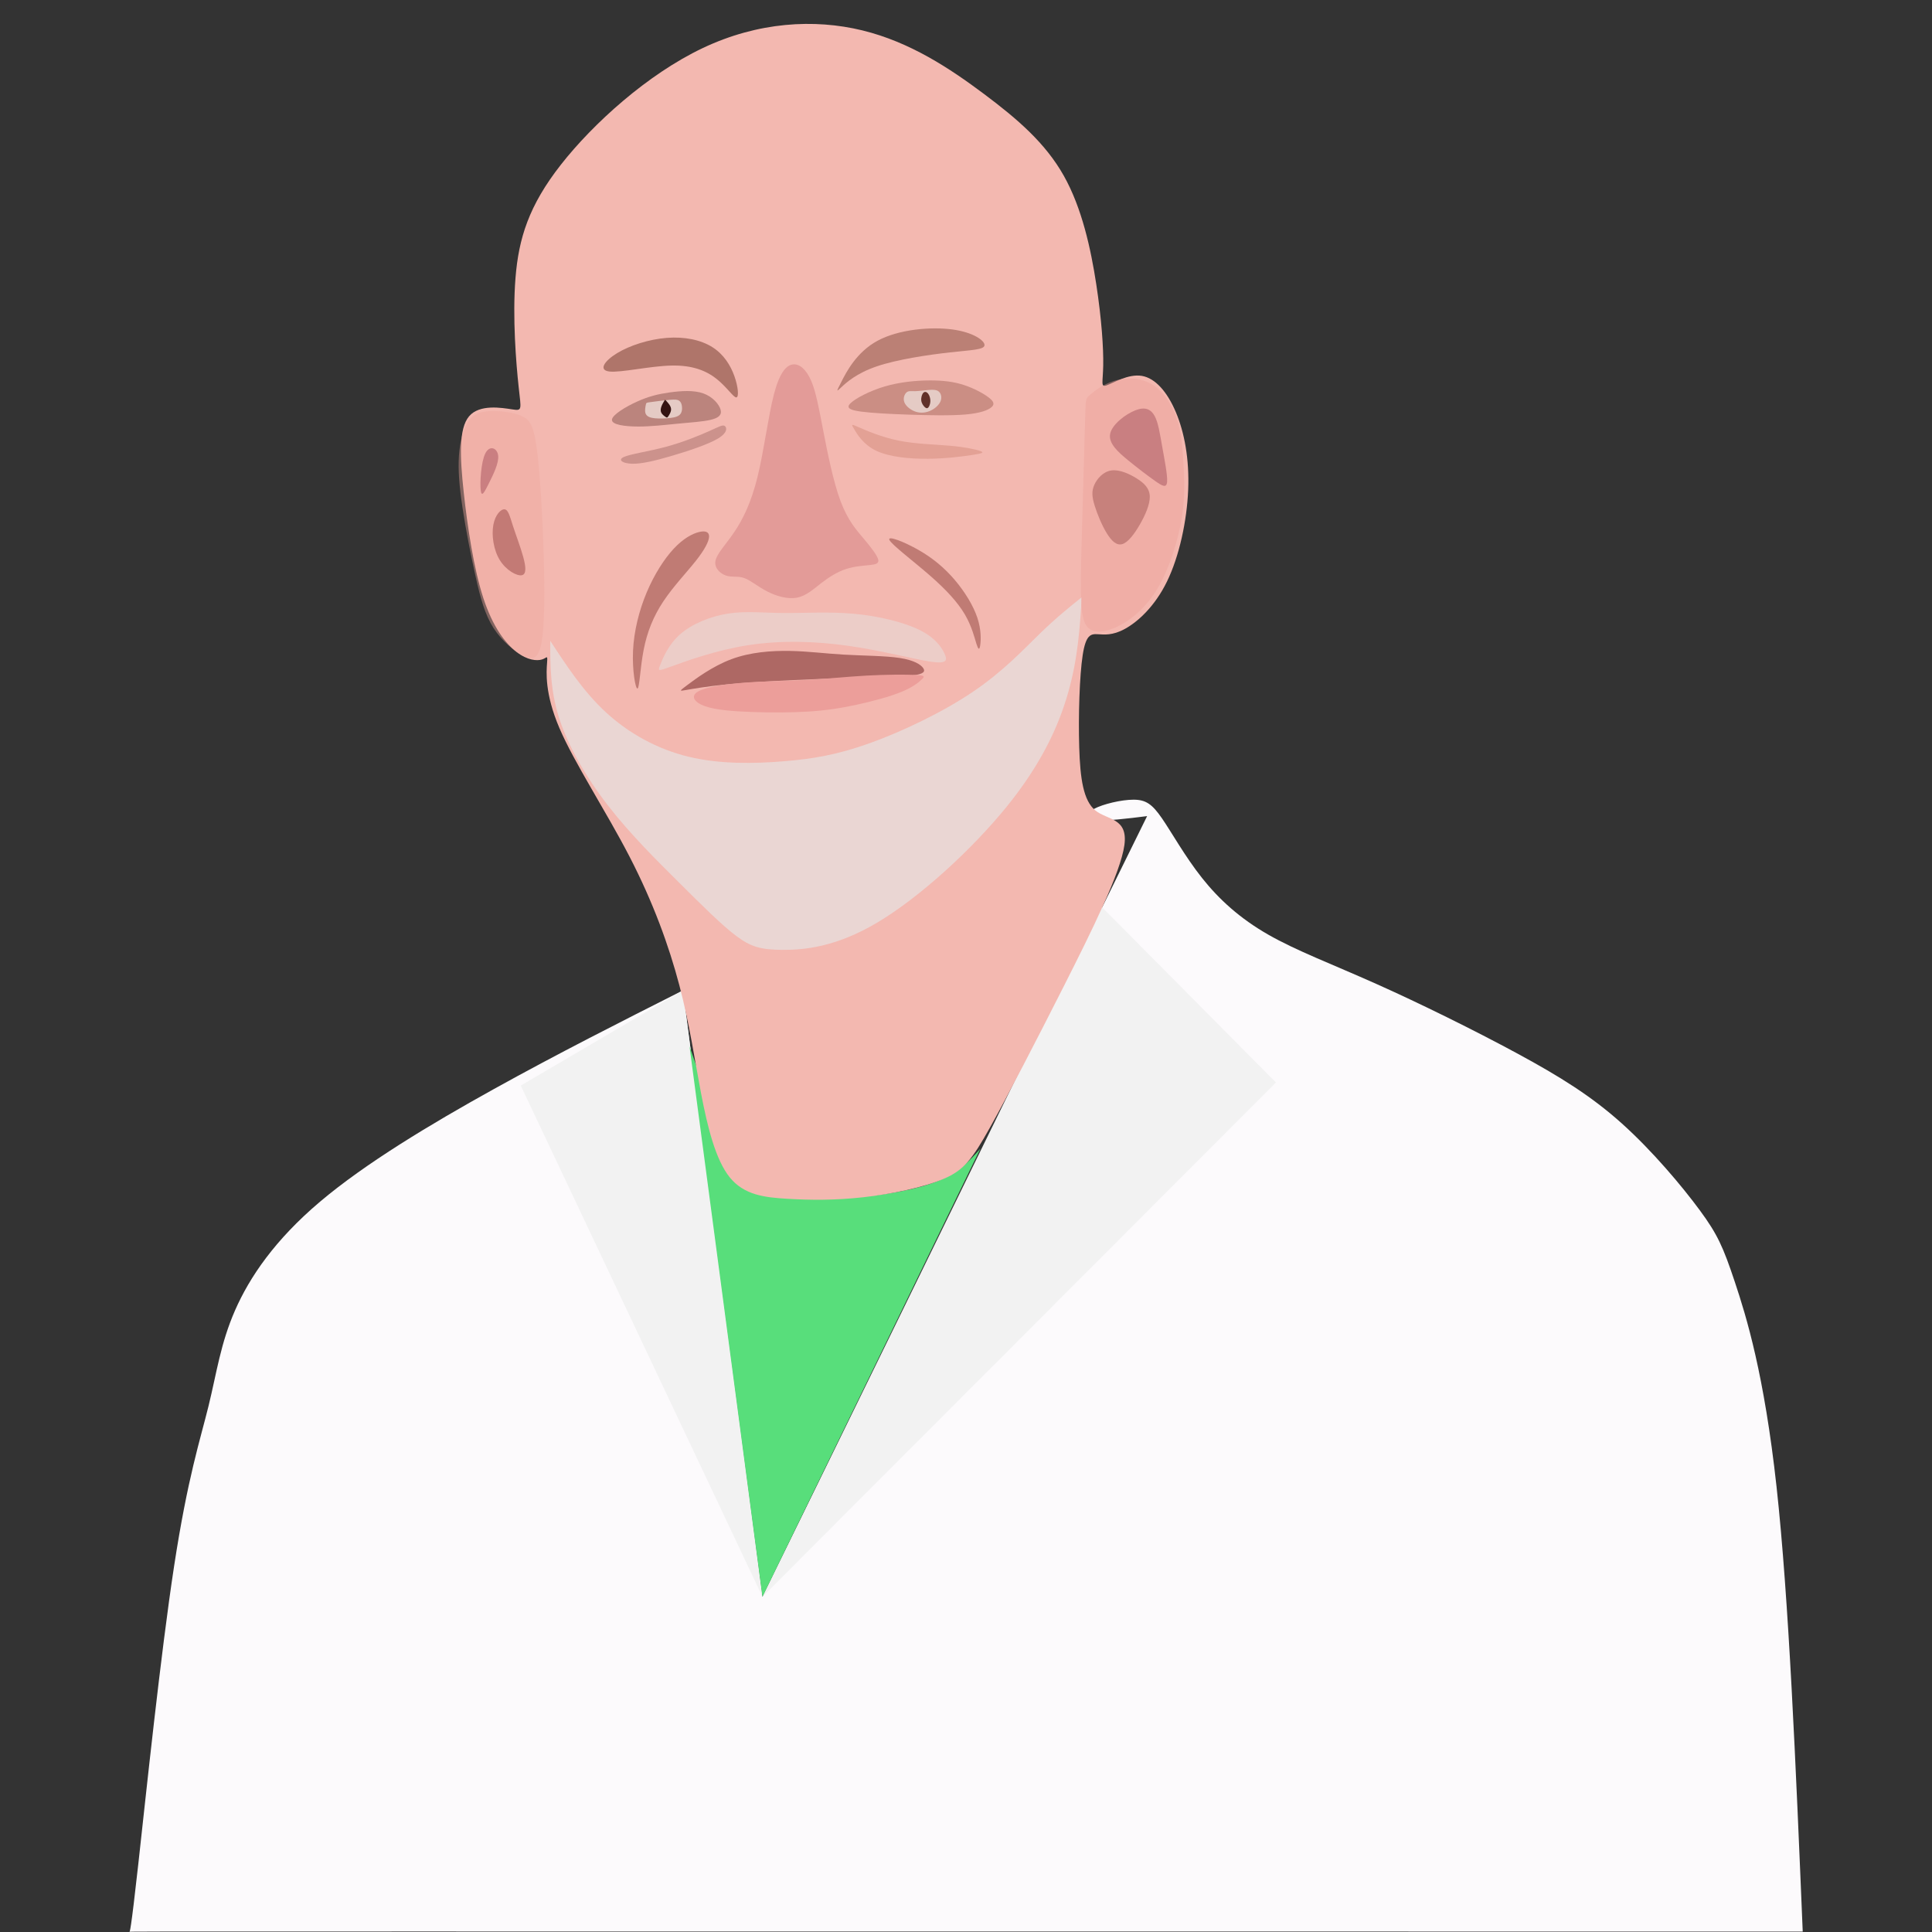 <?xml version="1.0" encoding="UTF-8" standalone="no"?>
<!-- Created with Inkscape (http://www.inkscape.org/) -->

<svg
   version="1.1"
   id="svg2"
   width="260"
   height="260"
   viewBox="0 0 260 260"
   sodipodi:docname="4.svg"
   inkscape:version="1.1 (c68e22c387, 2021-05-23)"
   xmlns:inkscape="http://www.inkscape.org/namespaces/inkscape"
   xmlns:sodipodi="http://sodipodi.sourceforge.net/DTD/sodipodi-0.dtd"
   xmlns="http://www.w3.org/2000/svg"
   xmlns:svg="http://www.w3.org/2000/svg">
  <rect x="0" y="0" width="260" height="260" fill="#333333" stroke="none"/>
  <defs
     id="defs6">
    <inkscape:path-effect
       effect="bspline"
       id="path-effect147616"
       is_visible="true"
       lpeversion="1"
       weight="33.333"
       steps="2"
       helper_size="0"
       apply_no_weight="true"
       apply_with_weight="true"
       only_selected="false" />
    <inkscape:path-effect
       effect="bspline"
       id="path-effect136808"
       is_visible="true"
       lpeversion="1"
       weight="33.333"
       steps="2"
       helper_size="0"
       apply_no_weight="true"
       apply_with_weight="true"
       only_selected="false" />
    <inkscape:path-effect
       effect="bspline"
       id="path-effect131522"
       is_visible="true"
       lpeversion="1"
       weight="33.333"
       steps="2"
       helper_size="0"
       apply_no_weight="true"
       apply_with_weight="true"
       only_selected="false" />
    <inkscape:path-effect
       effect="bspline"
       id="path-effect125381"
       is_visible="true"
       lpeversion="1"
       weight="33.333"
       steps="2"
       helper_size="0"
       apply_no_weight="true"
       apply_with_weight="true"
       only_selected="false" />
    <inkscape:path-effect
       effect="bspline"
       id="path-effect116547"
       is_visible="true"
       lpeversion="1"
       weight="33.333"
       steps="2"
       helper_size="0"
       apply_no_weight="true"
       apply_with_weight="true"
       only_selected="false" />
    <inkscape:path-effect
       effect="bspline"
       id="path-effect112205"
       is_visible="true"
       lpeversion="1"
       weight="33.333"
       steps="2"
       helper_size="0"
       apply_no_weight="true"
       apply_with_weight="true"
       only_selected="false" />
    <inkscape:path-effect
       effect="bspline"
       id="path-effect109555"
       is_visible="true"
       lpeversion="1"
       weight="33.333"
       steps="2"
       helper_size="0"
       apply_no_weight="true"
       apply_with_weight="true"
       only_selected="false" />
    <inkscape:path-effect
       effect="bspline"
       id="path-effect103521"
       is_visible="true"
       lpeversion="1"
       weight="33.333"
       steps="2"
       helper_size="0"
       apply_no_weight="true"
       apply_with_weight="true"
       only_selected="false" />
    <inkscape:path-effect
       effect="bspline"
       id="path-effect98960"
       is_visible="true"
       lpeversion="1"
       weight="33.333"
       steps="2"
       helper_size="0"
       apply_no_weight="true"
       apply_with_weight="true"
       only_selected="false" />
    <inkscape:path-effect
       effect="bspline"
       id="path-effect89645"
       is_visible="true"
       lpeversion="1"
       weight="33.333"
       steps="2"
       helper_size="0"
       apply_no_weight="true"
       apply_with_weight="true"
       only_selected="false" />
    <inkscape:path-effect
       effect="bspline"
       id="path-effect85825"
       is_visible="true"
       lpeversion="1"
       weight="33.333"
       steps="2"
       helper_size="0"
       apply_no_weight="true"
       apply_with_weight="true"
       only_selected="false" />
    <inkscape:path-effect
       effect="bspline"
       id="path-effect82473"
       is_visible="true"
       lpeversion="1"
       weight="33.333"
       steps="2"
       helper_size="0"
       apply_no_weight="true"
       apply_with_weight="true"
       only_selected="false" />
    <inkscape:path-effect
       effect="bspline"
       id="path-effect79199"
       is_visible="true"
       lpeversion="1"
       weight="33.333"
       steps="2"
       helper_size="0"
       apply_no_weight="true"
       apply_with_weight="true"
       only_selected="false" />
    <inkscape:path-effect
       effect="bspline"
       id="path-effect76001"
       is_visible="true"
       lpeversion="1"
       weight="33.333"
       steps="2"
       helper_size="0"
       apply_no_weight="true"
       apply_with_weight="true"
       only_selected="false" />
    <inkscape:path-effect
       effect="bspline"
       id="path-effect72532"
       is_visible="true"
       lpeversion="1"
       weight="33.333"
       steps="2"
       helper_size="0"
       apply_no_weight="true"
       apply_with_weight="true"
       only_selected="false" />
    <inkscape:path-effect
       effect="bspline"
       id="path-effect69375"
       is_visible="true"
       lpeversion="1"
       weight="33.333"
       steps="2"
       helper_size="0"
       apply_no_weight="true"
       apply_with_weight="true"
       only_selected="false" />
    <inkscape:path-effect
       effect="bspline"
       id="path-effect62880"
       is_visible="true"
       lpeversion="1"
       weight="33.333"
       steps="2"
       helper_size="0"
       apply_no_weight="true"
       apply_with_weight="true"
       only_selected="false" />
    <inkscape:path-effect
       effect="bspline"
       id="path-effect62876"
       is_visible="true"
       lpeversion="1"
       weight="33.333"
       steps="2"
       helper_size="0"
       apply_no_weight="true"
       apply_with_weight="true"
       only_selected="false" />
    <inkscape:path-effect
       effect="bspline"
       id="path-effect59057"
       is_visible="true"
       lpeversion="1"
       weight="33.333"
       steps="2"
       helper_size="0"
       apply_no_weight="true"
       apply_with_weight="true"
       only_selected="false" />
    <inkscape:path-effect
       effect="bspline"
       id="path-effect41107"
       is_visible="true"
       lpeversion="1"
       weight="33.333"
       steps="2"
       helper_size="0"
       apply_no_weight="true"
       apply_with_weight="true"
       only_selected="false" />
    <inkscape:path-effect
       effect="bspline"
       id="path-effect41103"
       is_visible="true"
       lpeversion="1"
       weight="33.333"
       steps="2"
       helper_size="0"
       apply_no_weight="true"
       apply_with_weight="true"
       only_selected="false" />
    <inkscape:path-effect
       effect="bspline"
       id="path-effect41099"
       is_visible="true"
       lpeversion="1"
       weight="33.333"
       steps="2"
       helper_size="0"
       apply_no_weight="true"
       apply_with_weight="true"
       only_selected="false" />
    <inkscape:path-effect
       effect="bspline"
       id="path-effect30418"
       is_visible="true"
       lpeversion="1"
       weight="33.333"
       steps="2"
       helper_size="0"
       apply_no_weight="true"
       apply_with_weight="true"
       only_selected="false" />
    <inkscape:path-effect
       effect="bspline"
       id="path-effect21007"
       is_visible="true"
       lpeversion="1"
       weight="33.333"
       steps="2"
       helper_size="0"
       apply_no_weight="true"
       apply_with_weight="true"
       only_selected="false" />
    <inkscape:path-effect
       effect="bspline"
       id="path-effect13498"
       is_visible="true"
       lpeversion="1"
       weight="33.333"
       steps="2"
       helper_size="0"
       apply_no_weight="true"
       apply_with_weight="true"
       only_selected="false" />
    <inkscape:path-effect
       effect="bspline"
       id="path-effect11257"
       is_visible="true"
       lpeversion="1"
       weight="33.333"
       steps="2"
       helper_size="0"
       apply_no_weight="true"
       apply_with_weight="true"
       only_selected="false" />
    <inkscape:path-effect
       effect="bspline"
       id="path-effect11187"
       is_visible="true"
       lpeversion="1"
       weight="33.333"
       steps="2"
       helper_size="0"
       apply_no_weight="true"
       apply_with_weight="true"
       only_selected="false" />
    <inkscape:path-effect
       effect="bspline"
       id="path-effect862"
       is_visible="true"
       lpeversion="1"
       weight="33.333"
       steps="2"
       helper_size="0"
       apply_no_weight="true"
       apply_with_weight="true"
       only_selected="false" />
  </defs>
  <sodipodi:namedview
     id="namedview4"
     pagecolor="#ffffff"
     bordercolor="#666666"
     borderopacity="1.0"
     inkscape:pageshadow="2"
     inkscape:pageopacity="0.0"
     inkscape:pagecheckerboard="true"
     showgrid="false"
     inkscape:zoom="2.1815892"
     inkscape:cx="131.78467"
     inkscape:cy="184.72772"
     inkscape:window-width="1920"
     inkscape:window-height="1047"
     inkscape:window-x="-9"
     inkscape:window-y="-9"
     inkscape:window-maximized="1"
     inkscape:current-layer="g907"
     fit-margin-top="8"
     lock-margins="true"
     fit-margin-left="8"
     fit-margin-right="8"
     fit-margin-bottom="0" />
  <g
     inkscape:groupmode="layer"
     inkscape:label="Image"
     id="g8"
     transform="translate(2.994,-21.462)">
    <g
       id="g907"
       transform="translate(4.794,10.356)">
      <g
         id="g1803"
         transform="translate(9.394,-4.783)">
        <path
           style="fill:#fcfafc;fill-opacity:1;stroke:none;stroke-width:1px;stroke-linecap:butt;stroke-linejoin:miter;stroke-opacity:1"
           d="m 0.217,275.878 c 0.06,0.057 0.18,0.17 1.216,-9.165 1.036,-9.335 2.993,-28.154 4.817,-40.076 1.824,-11.922 3.524,-17.022 4.63,-21.527 1.105,-4.505 1.615,-8.415 3.57,-12.878 1.955,-4.463 5.355,-9.478 11.433,-14.621 6.078,-5.143 14.833,-10.413 23.418,-15.173 8.585,-4.76 17,-9.01 25.415,-13.26 0,0 10.71,81.602 10.71,81.602 0,0 51.766,-105.062 51.766,-105.062 -2.72,0.34 -5.439,0.68 -6.842,0.511 -1.403,-0.169 -1.488,-0.849 -0.298,-1.488 1.19,-0.638 3.655,-1.233 5.313,-1.233 1.658,4.9e-4 2.508,0.595 3.825,2.508 1.317,1.913 3.102,5.143 5.398,8.033 2.295,2.89 5.1,5.44 8.883,7.607 3.783,2.167 8.543,3.952 14.535,6.63 5.993,2.678 13.218,6.248 18.955,9.35 5.738,3.103 9.988,5.738 14.11,9.435 4.122,3.698 8.118,8.458 10.497,11.688 2.38,3.23 3.145,4.93 4.717,9.648 1.572,4.718 3.952,12.453 5.61,27.527 1.657,15.074 2.592,37.486 3.527,59.899 -75.089,-0.004 -150.177,-0.008 -187.723,-0.01 -37.545,-0.002 -37.545,-0.002 -37.485,0.055 z"
           id="path860"
           sodipodi:nodetypes="cccccccccccccccccccccccc" />
        <path
           style="fill:#f2f2f2;fill-opacity:1;stroke:none;stroke-width:1px;stroke-linecap:butt;stroke-linejoin:miter;stroke-opacity:1"
           d="m 85.427,230.78 c 0,0 69.104,-69.217 69.104,-69.217 0,0 -23.621,-23.802 -23.621,-23.802 0,0 -45.483,93.018 -45.483,93.018 z"
           id="path11185"
           inkscape:path-effect="#path-effect11187"
           inkscape:original-d="m 85.42683,230.77994 c 0,0 69.10406,-69.21672 69.10406,-69.21672 0,0 -23.62141,-23.80173 -23.62141,-23.80173 0,0 -45.48265,93.01845 -45.48265,93.01845 z" />
        <path
           style="fill:#f2f2f2;stroke:none;stroke-width:1px;stroke-linecap:butt;stroke-linejoin:miter;stroke-opacity:1"
           d="m 85.427,230.78 c 0,0 -10.71,-81.602 -10.71,-81.602 0,0 -21.818,12.802 -21.818,12.802 0,0 32.528,68.799 32.528,68.799 z"
           id="path11255"
           inkscape:path-effect="#path-effect11257"
           inkscape:original-d="M 85.42683,230.77994 74.716601,149.1782 52.898354,161.98064 Z"
           sodipodi:nodetypes="cccc" />
        <path
           style="fill:#58de7b;fill-opacity:1;stroke:none;stroke-width:1px;stroke-linecap:butt;stroke-linejoin:miter;stroke-opacity:1"
           d="m 85.427,230.78 c 0,0 29.326,-60.309 29.326,-60.309 -1.403,1.573 -2.805,3.145 -5.631,4.314 -2.826,1.169 -7.076,1.934 -11.39,2.231 -4.314,0.298 -8.691,0.128 -11.645,-0.446 -2.954,-0.573 -4.484,-1.551 -5.441,-3.357 -0.957,-1.806 -1.339,-4.441 -2.083,-7.331 -0.744,-2.89 -1.849,-6.036 -2.954,-9.181 0,0 9.818,74.079 9.818,74.079 z"
           id="path13496"
           inkscape:path-effect="#path-effect13498"
           inkscape:original-d="m 85.42683,230.77994 c 0,0 29.32563,-60.30879 29.32563,-60.30879 0,0 -2.80406,3.14607 -4.20759,4.7176 -4.24918,0.76603 -8.49918,1.53104 -12.750275,2.29505 -4.376681,-0.169 -8.754188,-0.33901 -13.132781,-0.51001 -1.529064,-0.97654 -3.059066,-1.95404 -4.590099,-2.93256 -0.381515,-2.63411 -0.764016,-5.26911 -1.147524,-7.90517 -1.104046,-3.14413 -3.315071,-9.4352 -3.315071,-9.4352 0,0 9.81771,74.07908 9.81771,74.07908 z" />
        <g
           id="g40540"
           style="opacity:1"
           transform="translate(0.255,-0.128)">
          <path
             style="opacity:1;fill:#f3b8b0;fill-opacity:1;stroke:none;stroke-width:1px;stroke-linecap:butt;stroke-linejoin:miter;stroke-opacity:1"
             d="m 98.688,177.144 c 3.825,-0.425 8.16,-1.318 10.88,-2.486 2.72,-1.169 3.825,-2.614 6.247,-6.949 2.423,-4.335 6.163,-11.56 9.945,-19.04 3.783,-7.48 7.608,-15.215 8.118,-18.913 0.511,-3.698 -2.294,-3.358 -3.91,-4.675 -1.615,-1.317 -2.04,-4.292 -2.168,-8.5 -0.128,-4.208 0.042,-9.648 0.468,-12.411 0.425,-2.763 1.105,-2.848 1.998,-2.805 0.893,0.043 1.998,0.213 3.697,-0.723 1.7,-0.935 3.995,-2.975 5.652,-6.375 1.657,-3.4 2.677,-8.16 2.848,-12.325 0.17,-4.165 -0.51,-7.735 -1.657,-10.455 -1.147,-2.72 -2.762,-4.59 -4.59,-4.888 -1.828,-0.298 -3.868,0.977 -4.718,1.275 -0.85,0.298 -0.51,-0.382 -0.468,-2.677 0.043,-2.295 -0.212,-6.205 -0.935,-10.922 -0.722,-4.718 -1.912,-10.243 -4.377,-14.62 -2.465,-4.378 -6.205,-7.608 -10.752,-11.008 -4.548,-3.4 -9.903,-6.97 -16.363,-8.543 -6.46,-1.573 -14.025,-1.148 -21.464,2.38 -7.438,3.528 -14.748,10.158 -19.083,15.683 -4.335,5.526 -5.695,9.946 -6.12,15.258 -0.425,5.313 0.085,11.518 0.426,14.663 0.341,3.145 0.511,3.23 -0.892,3.017 -1.403,-0.213 -4.378,-0.723 -5.781,0.935 -1.403,1.658 -1.233,5.483 -0.723,10.201 0.51,4.718 1.36,10.328 2.635,14.238 1.275,3.91 2.975,6.12 4.463,7.267 1.488,1.147 2.763,1.232 3.442,1.02 0.679,-0.212 0.764,-0.722 0.679,0.468 -0.085,1.19 -0.34,4.08 1.658,8.755 1.998,4.675 6.248,11.135 9.435,17.298 3.187,6.163 5.312,12.028 6.704,17.308 1.392,5.281 2.051,9.977 2.922,14.535 0.871,4.558 1.955,8.978 3.879,11.347 1.924,2.369 4.686,2.688 7.725,2.868 3.039,0.181 6.354,0.223 10.179,-0.202 z"
             id="path21005"
             inkscape:path-effect="#path-effect21007"
             inkscape:original-d="m 98.177103,177.6113 c 4.336097,-0.89151 8.671187,-1.78403 13.005277,-2.67755 1.10605,-1.44406 2.21103,-2.88904 3.31507,-4.3351 3.74116,-7.2243 7.48116,-14.44931 11.22024,-21.67546 3.82616,-7.73432 7.65117,-15.46933 11.47525,-23.2055 -2.80412,0.34102 -5.60912,0.68102 -8.41518,1.02003 -0.42402,-2.97413 -0.84902,-5.94913 -1.27503,-8.9252 0.17101,-5.43922 0.34101,-10.87923 0.51001,-16.32035 0.68103,-0.084 1.36103,-0.169 2.04005,-0.255 1.10604,0.17101 2.21104,0.34101 3.31507,0.51001 2.29609,-2.039085 4.5911,-4.079088 6.88514,-6.120131 1.02105,-4.759198 2.04105,-9.519204 3.06007,-14.280306 -0.67903,-3.569148 -1.35903,-7.139153 -2.04004,-10.71023 -1.61407,-1.869077 -3.22907,-3.73908 -4.84511,-5.61012 -2.03908,1.276053 -4.07908,2.551055 -6.12013,3.825082 0.34102,-0.679028 0.68102,-1.359029 1.02002,-2.040044 -0.25401,-3.909162 -0.50901,-7.819167 -0.76501,-11.730251 -1.18905,-5.524229 -2.37905,-11.049237 -3.57008,-16.575355 -3.73915,-3.229134 -7.47916,-6.459139 -11.22024,-9.690208 -5.35422,-3.569148 -10.70923,-7.139153 -16.065344,-10.710229 -7.564313,0.426017 -15.129324,0.851018 -22.695486,1.275027 -7.309303,6.631275 -14.619313,13.261284 -21.93047,19.890426 -1.359056,4.421183 -2.719058,8.84119 -4.080087,13.260284 0.511021,6.206257 1.021021,12.411266 1.530032,18.615399 0.171007,0.086 0.341008,0.171004 0.510011,0.255006 -2.974123,-0.509022 -5.949127,-1.019022 -8.925191,-1.530033 0.171007,3.826158 0.341007,7.651164 0.510011,11.475246 0.851035,5.611232 1.701036,11.22124 2.550055,16.83036 1.70107,2.211087 3.401072,4.421097 5.100109,6.630147 1.276053,0.086 2.551055,0.171 3.825082,0.255 0.086,-0.50902 0.171003,-1.01902 0.255005,-1.53003 -0.25401,2.89112 -0.509011,5.78112 -0.765016,8.67018 4.251176,6.46127 8.501182,12.92128 12.750273,19.38042 2.126088,5.86624 4.251091,11.73125 6.375137,17.59538 0.659777,4.69744 1.318514,9.3936 1.976292,14.08904 1.084796,4.42119 2.168526,8.84111 3.25132,13.26029 2.763611,0.31977 5.526116,0.63851 8.287677,0.95627 3.316137,0.0435 6.631142,0.086 9.945213,0.1275 z"
             sodipodi:nodetypes="cccccccccccccccccccccccccccccccccccccc" />
          <path
             style="opacity:0.661;fill:#e6e6e6;stroke:none;stroke-width:1px;stroke-linecap:butt;stroke-linejoin:miter;stroke-opacity:1"
             d="m 126.334,109.143 c -1.296,4.59 -3.634,9.69 -8.309,15.449 -4.675,5.759 -11.688,12.176 -17.361,15.555 -5.673,3.379 -10.008,3.719 -12.856,3.698 -2.847,-0.021 -4.207,-0.404 -6.163,-1.87 -1.955,-1.466 -4.505,-4.016 -7.587,-7.076 -3.081,-3.06 -6.694,-6.63 -9.69,-10.498 -2.997,-3.868 -5.377,-8.033 -6.567,-11.773 -1.19,-3.74 -1.19,-7.056 -1.19,-10.371 2.253,3.443 4.506,6.886 7.545,9.67 3.039,2.784 6.864,4.909 11.072,5.928 4.208,1.02 8.798,0.935 12.75,0.616 3.953,-0.319 7.268,-0.871 11.645,-2.444 4.377,-1.573 9.817,-4.165 13.897,-6.928 4.08,-2.762 6.8,-5.695 9.01,-7.841 2.21,-2.146 3.91,-3.506 5.61,-4.866 -0.255,4.08 -0.51,8.161 -1.806,12.751 z"
             id="path30416"
             inkscape:path-effect="#path-effect30418"
             inkscape:original-d="m 127.37523,108.63233 c -2.33655,5.10111 -4.6741,10.20122 -7.01265,15.30032 -7.01179,6.41877 -14.0243,12.83628 -21.037952,19.25292 -4.33418,0.34101 -8.669186,0.68101 -13.005279,1.02002 -1.359056,-0.38152 -2.719058,-0.76402 -4.080087,-1.14753 -2.549106,-2.5491 -5.099109,-5.0991 -7.650164,-7.65016 -3.61165,-3.56915 -7.224155,-7.13915 -10.837732,-10.71023 -2.379099,-4.16417 -4.759102,-8.32918 -7.140153,-12.49527 10e-4,-3.31413 0,-9.94521 0,-9.94521 0,0 4.506096,6.88615 6.757645,10.32772 3.826158,2.12609 7.651163,4.25109 11.475245,6.37514 4.591191,-0.084 9.181197,-0.16901 13.770295,-0.25501 3.316138,-0.55152 6.631142,-1.10402 9.945213,-1.65753 5.441229,-2.59161 10.881229,-5.18411 16.320349,-7.77767 2.72111,-2.93162 5.44112,-5.86412 8.16018,-8.79769 1.70107,-1.359054 5.10011,-4.080085 5.10011,-4.080085 0,0 -0.50902,8.161175 -0.76502,12.240265 z" />
        </g>
        <path
           style="opacity:0.421;fill:#eb9f98;fill-opacity:1;stroke:none;stroke-width:1px;stroke-linecap:butt;stroke-linejoin:miter;stroke-opacity:1"
           d="m 128.851,72.217 c -0.075,2.705 -0.225,8.115 -0.356,12.595 -0.131,4.48 -0.243,8.031 -0.212,10.645 0.03,2.615 0.202,4.293 1.085,5.012 0.883,0.718 2.475,0.478 4.218,-0.454 1.743,-0.932 3.636,-2.554 5.138,-5.154 1.502,-2.599 2.614,-6.175 3.11,-9.15 0.496,-2.975 0.376,-5.349 0.241,-7.558 -0.135,-2.209 -0.285,-4.252 -0.961,-6.146 -0.676,-1.893 -1.878,-3.636 -3.441,-4.493 -1.563,-0.857 -3.486,-0.827 -5.004,-0.346 -1.518,0.481 -2.63,1.412 -3.186,1.878 -0.556,0.466 -0.556,0.466 -0.631,3.171 z"
           id="path41097"
           inkscape:original-d="m 128.92601,69.511854 c -0.14927,5.410482 -0.29953,10.819965 -0.45079,16.228448 -0.11066,3.551659 -0.22231,7.102175 -0.33497,10.651763 0.17276,1.679613 0.34452,3.358158 0.51528,5.035735 1.59383,-0.23942 3.18659,-0.47984 4.77838,-0.72126 1.89436,-1.62188 3.78764,-3.244692 5.67996,-4.868537 1.11297,-3.575341 2.22489,-7.151538 3.33584,-10.728808 -0.11921,-2.373209 -0.23942,-4.747323 -0.36063,-7.122485 -0.14927,-2.042623 -0.29953,-4.086165 -0.45079,-6.130747 -1.20113,-1.742091 -2.40321,-3.485111 -3.60632,-5.229167 -1.92241,0.03105 -3.84574,0.0611 -5.77012,0.09016 -1.11097,0.932652 -2.22289,1.864266 -3.33584,2.7949 z"
           inkscape:path-effect="#path-effect41099" />
        <path
           style="opacity:0.739;fill:#bc6f75;fill-opacity:1;stroke:none;stroke-width:1px;stroke-linecap:butt;stroke-linejoin:miter;stroke-opacity:1"
           d="m 132.217,74.276 c 0.255,-1.278 2.088,-2.66 3.396,-3.171 1.308,-0.511 2.089,-0.15 2.585,0.752 0.495,0.902 0.706,2.344 1.021,4.118 0.316,1.773 0.736,3.877 0.662,4.763 -0.075,0.886 -0.646,0.556 -1.607,-0.12 -0.962,-0.676 -2.314,-1.698 -3.651,-2.795 -1.337,-1.097 -2.66,-2.269 -2.405,-3.547 z"
           id="path41101"
           inkscape:path-effect="#path-effect41103"
           inkscape:original-d="m 130.63901,74.380388 c 1.83421,-1.381423 3.66743,-2.763847 5.49964,-4.14727 0.78238,0.361639 1.56374,0.722264 2.34411,1.081896 0.21137,1.443558 0.42174,2.886058 0.63111,4.327587 0.42174,2.104729 0.84247,4.208375 1.26221,6.311063 -0.57001,-0.329586 -1.141,-0.660159 -1.71301,-0.991739 -1.35139,-1.020811 -2.70374,-2.042582 -4.05711,-3.065373 -1.32134,-1.171078 -2.64363,-2.343109 -3.96695,-3.516164 z" />
        <path
           style="opacity:0.684;fill:#b66d69;fill-opacity:1;stroke:none;stroke-width:1px;stroke-linecap:butt;stroke-linejoin:miter;stroke-opacity:1"
           d="m 130.083,81.143 c 0.376,-0.842 1.187,-1.774 2.27,-1.939 1.083,-0.165 2.435,0.436 3.457,1.082 1.022,0.646 1.713,1.338 1.742,2.404 0.029,1.067 -0.602,2.509 -1.338,3.786 -0.736,1.277 -1.578,2.389 -2.343,2.63 -0.766,0.241 -1.457,-0.39 -2.118,-1.472 -0.661,-1.082 -1.293,-2.614 -1.638,-3.757 -0.346,-1.142 -0.406,-1.893 -0.03,-2.735 z"
           id="path41105"
           inkscape:path-effect="#path-effect41107"
           inkscape:original-d="m 129.64727,81.2324 c 0.81242,-0.930634 1.62385,-1.862267 2.43427,-2.7949 1.3534,0.602066 2.70574,1.203107 4.05711,1.803161 0.69223,0.692226 1.38342,1.383423 2.07363,2.073635 -0.63011,1.443558 -1.26121,2.886058 -1.89331,4.327586 -0.8405,1.112972 -1.68195,2.224899 -2.52443,3.335848 -0.69023,-0.630119 -1.38142,-1.261213 -2.07363,-1.893319 -0.63012,-1.531717 -1.26122,-3.064374 -1.89332,-4.59806 -0.0591,-0.750332 -0.11921,-1.501634 -0.18032,-2.253951 z" />
        <path
           style="opacity:0.421;fill:#eda79d;fill-opacity:1;stroke:none;stroke-width:1px;stroke-linecap:butt;stroke-linejoin:miter;stroke-opacity:1"
           d="m 55.703,102.315 c 0.405,-2.268 0.435,-6.626 0.285,-11.69 -0.15,-5.064 -0.481,-10.834 -0.901,-14.125 -0.42,-3.291 -0.931,-4.102 -2.043,-4.614 -1.112,-0.511 -2.825,-0.722 -4.162,-0.677 -1.338,0.045 -2.299,0.345 -3.006,1.338 -0.707,0.992 -1.157,2.675 -1.293,4.629 -0.135,1.954 0.045,4.177 0.481,7.063 0.436,2.885 1.127,6.431 1.773,9.301 0.646,2.87 1.247,5.064 2.39,6.852 1.142,1.788 2.825,3.17 4.057,3.771 1.232,0.601 2.013,0.42 2.419,-1.848 z"
           id="path59055"
           inkscape:path-effect="#path-effect59057"
           inkscape:original-d="m 56.078305,104.40302 c 0.03105,-4.35664 0.0611,-8.71428 0.09016,-13.072919 C 55.838877,85.56087 55.508304,79.790871 55.176724,74.019756 54.666818,73.209317 54.155933,72.397911 53.644037,71.585489 51.932,71.376116 50.219032,71.165751 48.505029,70.954382 c -0.960705,0.301533 -1.922372,0.602054 -2.885058,0.901581 -0.449799,1.683984 -0.90058,3.3669 -1.35237,5.04885 0.181319,2.224943 0.361632,4.448797 0.540948,6.671696 0.692225,3.547287 1.383423,7.093433 2.073635,10.638649 0.602066,2.19489 1.203107,4.388692 1.803161,6.581542 1.683984,1.38345 3.3669,2.76584 5.04885,4.14727 0.782386,-0.17932 1.56374,-0.35964 2.34411,-0.54095 z" />
        <path
           style="fill:#ca7f81;fill-opacity:1;stroke:none;stroke-width:1px;stroke-linecap:butt;stroke-linejoin:miter;stroke-opacity:1"
           d="m 48.13,76.906 c -0.587,1.172 -0.737,3.967 -0.617,4.974 0.12,1.006 0.511,0.225 1.097,-0.947 0.586,-1.172 1.367,-2.735 1.248,-3.741 -0.12,-1.007 -1.141,-1.457 -1.728,-0.285 z"
           id="path62874"
           inkscape:path-effect="#path-effect62876"
           inkscape:original-d="m 47.693606,75.281968 c -0.149263,2.7959 -0.299526,5.590799 -0.45079,8.384699 0.391693,-0.780386 0.78237,-1.56174 1.172055,-2.344109 0.782385,-1.561771 1.563739,-3.124479 2.344109,-4.688219 -1.020812,-0.449799 -2.042582,-0.90058 -3.065374,-1.352371 z" />
        <path
           style="fill:#c37a75;fill-opacity:1;stroke:none;stroke-width:1px;stroke-linecap:butt;stroke-linejoin:miter;stroke-opacity:1"
           d="m 49.211,86.522 c -0.255,1.383 0.015,3.366 0.872,4.749 0.857,1.382 2.3,2.164 2.96,2.029 0.661,-0.135 0.54,-1.187 0.18,-2.494 -0.36,-1.307 -0.962,-2.87 -1.367,-4.117 -0.406,-1.247 -0.616,-2.179 -1.112,-2.255 -0.496,-0.076 -1.277,0.706 -1.533,2.089 z"
           id="path62878"
           inkscape:path-effect="#path-effect62880"
           inkscape:original-d="m 48.685345,85.920618 c 0.271474,1.984477 0.541948,3.967954 0.811422,5.950431 1.443558,0.782385 2.886058,1.563739 4.327587,2.344109 -0.119214,-1.050865 -0.239422,-2.102688 -0.360633,-3.155531 -0.600065,-1.561771 -1.201107,-3.124479 -1.803161,-4.688219 -0.209373,-0.930652 -0.419737,-1.862266 -0.631106,-2.794899 -0.780385,0.782385 -1.561739,1.563739 -2.344109,2.344109 z" />
        <path
           style="fill:#ab635c;fill-opacity:0.708;stroke:none;stroke-width:1px;stroke-linecap:butt;stroke-linejoin:miter;stroke-opacity:1"
           d="m 102.511,88.551 c 0.3,0.646 3.216,2.84 5.439,4.779 2.224,1.939 3.756,3.621 4.703,5.229 0.946,1.608 1.307,3.141 1.563,3.952 0.256,0.811 0.406,0.901 0.511,0.24 0.105,-0.661 0.165,-2.074 -0.376,-3.711 -0.541,-1.638 -1.683,-3.501 -3.035,-5.094 -1.352,-1.593 -2.915,-2.915 -4.853,-4.027 -1.938,-1.112 -4.252,-2.014 -3.952,-1.367 z"
           id="path69373"
           inkscape:path-effect="#path-effect69375"
           inkscape:original-d="m 99.895115,87.002514 c 2.916115,2.194846 5.831225,4.388692 8.745335,6.581538 1.53371,1.683984 3.06637,3.3669 4.59806,5.04885 0.36164,1.533718 0.72226,3.066378 1.08189,4.598058 0.15127,0.0912 0.30153,0.18132 0.45079,0.27048 0.0611,-1.41151 0.12121,-2.82396 0.18032,-4.237431 -1.14103,-1.862304 -2.28301,-3.725533 -3.42601,-5.589799 -1.56177,-1.321345 -3.12448,-2.643636 -4.68822,-3.966954 -2.3131,-0.900599 -4.62711,-1.802161 -6.942165,-2.704742 z" />
        <path
           style="fill:#ab635c;fill-opacity:0.708;stroke:none;stroke-width:1px;stroke-linecap:butt;stroke-linejoin:miter;stroke-opacity:1"
           d="m 68.61,108.551 c 0.27,-0.09 0.361,-2.795 0.826,-5.199 0.466,-2.404 1.307,-4.508 2.645,-6.522 1.337,-2.014 3.171,-3.937 4.373,-5.455 1.202,-1.517 1.773,-2.629 1.789,-3.276 0.016,-0.646 -0.525,-0.826 -1.397,-0.601 -0.872,0.225 -2.074,0.856 -3.352,2.224 -1.278,1.368 -2.63,3.471 -3.652,5.906 -1.022,2.435 -1.713,5.199 -1.833,7.844 -0.12,2.645 0.331,5.169 0.601,5.079 z"
           id="path72530"
           inkscape:path-effect="#path-effect72532"
           inkscape:original-d="m 68.790589,111.16487 c 0.09116,-2.70374 0.181316,-5.40848 0.270474,-8.11422 0.842492,-2.10273 1.68395,-4.206379 2.524426,-6.311067 1.83425,-1.92241 3.667427,-3.845743 5.49964,-5.770115 0.572013,-1.110971 1.143002,-2.222898 1.713003,-3.335847 -0.539959,-0.17932 -1.080896,-0.359632 -1.622845,-0.540948 -1.201131,0.632118 -2.403214,1.263212 -3.606321,1.893318 -1.351398,2.10473 -2.703742,4.208376 -4.057112,6.311064 -0.690226,2.765902 -1.381424,5.530695 -2.073636,8.294535 0.4518,2.52548 0.902581,5.04986 1.352371,7.57328 z" />
        <path
           style="fill:#e39b98;fill-opacity:1;stroke:none;stroke-width:1px;stroke-linecap:butt;stroke-linejoin:miter;stroke-opacity:1"
           d="m 86.972,68.941 c -0.751,2.885 -1.352,7.634 -2.209,11.12 -0.857,3.486 -1.968,5.71 -3.125,7.423 -1.157,1.713 -2.359,2.915 -2.539,3.892 -0.18,0.977 0.662,1.728 1.458,1.983 0.796,0.255 1.547,0.014 2.404,0.316 0.857,0.301 1.818,1.143 3.066,1.788 1.247,0.646 2.78,1.097 4.042,0.856 1.262,-0.241 2.253,-1.172 3.305,-1.984 1.052,-0.811 2.164,-1.503 3.321,-1.878 1.157,-0.376 2.359,-0.436 3.186,-0.526 0.826,-0.09 1.277,-0.21 1.112,-0.781 -0.165,-0.57 -0.947,-1.592 -1.922,-2.748 -0.975,-1.156 -2.15,-2.451 -3.127,-5.05 -0.977,-2.6 -1.758,-6.506 -2.344,-9.542 -0.586,-3.035 -0.977,-5.199 -1.622,-6.687 -0.646,-1.488 -1.547,-2.299 -2.449,-2.194 -0.902,0.105 -1.804,1.127 -2.555,4.012 z"
           id="path75999"
           inkscape:path-effect="#path-effect76001"
           inkscape:original-d="m 86.822198,67.077586 c -0.600053,4.749324 -1.201107,9.497648 -1.803161,14.244972 -1.110971,2.224943 -2.222898,4.448796 -3.335847,6.671695 -1.201132,1.203131 -2.403215,2.405215 -3.606322,3.606322 0.842492,0.752332 1.68395,1.503634 2.524425,2.253951 0.752332,-0.239426 1.503634,-0.479843 2.253951,-0.721264 0.962705,0.842492 1.924372,1.68395 2.885058,2.524425 1.533717,0.451799 3.066373,0.90258 4.59806,1.352371 0.992759,-0.930652 1.984477,-1.862267 2.975216,-2.7949 1.112971,-0.690225 2.224898,-1.381423 3.335847,-2.073635 1.203132,-0.05911 2.405215,-0.119211 3.606325,-0.180316 0.4518,-0.119213 0.90258,-0.239421 1.35237,-0.360632 -0.78039,-1.020812 -1.56174,-2.042583 -2.344111,-3.065374 -1.231185,-1.231184 -2.343109,-2.58353 -3.516164,-3.876796 -0.780385,-3.905927 -1.56174,-7.812697 -2.344109,-11.720546 -0.389693,-2.162836 -0.78037,-4.326586 -1.172055,-6.491379 -0.900598,-0.810439 -1.802161,-1.621845 -2.704741,-2.434267 -0.900599,1.022811 -1.802161,2.044582 -2.704742,3.065373 z" />
        <path
           style="fill:#ae6864;fill-opacity:1;stroke:none;stroke-width:1px;stroke-linecap:butt;stroke-linejoin:miter;stroke-opacity:1"
           d="m 75.147,108.746 c 0.947,-0.165 2.84,-0.496 5.425,-0.751 2.585,-0.255 5.86,-0.436 9.076,-0.586 3.216,-0.15 6.371,-0.27 9.226,-0.346 2.855,-0.075 5.409,-0.105 6.821,-0.285 1.412,-0.18 1.682,-0.511 1.367,-0.976 -0.315,-0.466 -1.216,-1.067 -3.17,-1.367 -1.954,-0.301 -4.959,-0.301 -7.543,-0.451 -2.584,-0.15 -4.748,-0.451 -7.243,-0.496 -2.494,-0.045 -5.319,0.165 -7.859,1.112 -2.54,0.947 -4.794,2.63 -5.921,3.471 -1.127,0.842 -1.127,0.842 -0.18,0.676 z"
           id="path79197"
           inkscape:path-effect="#path-effect79199"
           inkscape:original-d="m 74.200072,108.91092 c 1.894319,-0.32958 3.787638,-0.66016 5.679957,-0.99174 3.276808,-0.17932 6.552485,-0.35963 9.827227,-0.54095 3.156595,-0.11921 6.312063,-0.23942 9.466595,-0.36063 2.555529,-0.029 5.109959,-0.0591 7.663429,-0.0902 0.27148,-0.32958 0.54195,-0.66016 0.81143,-0.99174 -0.9006,-0.60006 -1.80216,-1.2011 -2.70474,-1.80316 -3.00433,0.001 -6.009541,0.001 -9.015809,0 -2.162836,-0.29953 -4.326586,-0.60005 -6.491379,-0.90158 -2.824009,0.21138 -5.648905,0.42174 -8.474857,0.63111 -2.252996,1.68398 -4.506902,3.3669 -6.761853,5.04885 z" />
        <path
           style="fill:#ec9e9a;fill-opacity:1;stroke:none;stroke-width:1px;stroke-linecap:butt;stroke-linejoin:miter;stroke-opacity:1"
           d="m 76.726,108.966 c 1.022,-0.617 3.621,-1.012 6.288,-1.21 2.667,-0.198 5.402,-0.198 8.167,-0.348 2.765,-0.15 5.56,-0.451 8.249,-0.601 2.69,-0.15 5.274,-0.15 6.566,-0.09 1.292,0.061 1.292,0.181 0.901,0.571 -0.391,0.39 -1.172,1.051 -2.734,1.697 -1.562,0.646 -3.907,1.277 -6.055,1.743 -2.149,0.466 -4.102,0.766 -6.461,0.917 -2.359,0.15 -5.124,0.15 -7.663,0.06 -2.539,-0.09 -4.853,-0.27 -6.289,-0.778 -1.435,-0.508 -1.991,-1.344 -0.969,-1.961 z"
           id="path82471"
           inkscape:path-effect="#path-effect82473"
           inkscape:original-d="m 75.147132,108.74556 c 2.600423,-0.39467 5.199847,-0.79034 7.79827,-1.18701 2.735849,0.001 5.470589,0.001 8.204383,0 2.795955,-0.29953 5.590798,-0.60005 8.384698,-0.90158 2.585587,0.001 5.170057,0.001 7.753587,0 10e-4,0.12121 10e-4,0.24142 0,0.36063 -0.78038,0.66217 -1.56173,1.32332 -2.3441,1.98348 -2.34316,0.63212 -4.68722,1.26321 -7.032332,1.89332 -1.952463,0.30153 -3.905849,0.60205 -5.860273,0.90158 -2.763902,0.001 -5.528693,0.001 -8.29454,0 -2.313103,-0.17932 -4.627113,-0.35964 -6.94217,-0.54095 -0.554852,-0.83551 -1.110682,-1.67198 -1.667523,-2.50947 z" />
        <path
           style="fill:#bb8075;fill-opacity:1;stroke:none;stroke-width:1px;stroke-linecap:butt;stroke-linejoin:miter;stroke-opacity:1"
           d="m 96.018,68.024 c 0.676,-0.631 2.029,-1.893 4.793,-2.833 2.765,-0.939 6.94,-1.556 9.855,-1.879 2.915,-0.323 4.567,-0.353 4.643,-0.946 0.075,-0.593 -1.427,-1.75 -4.334,-2.141 -2.907,-0.391 -7.218,-0.015 -10.058,1.518 -2.84,1.533 -4.207,4.223 -4.891,5.567 -0.684,1.345 -0.684,1.345 -0.007,0.714 z"
           id="path85823"
           inkscape:path-effect="#path-effect85825"
           inkscape:original-d="m 95.342134,68.655352 c 1.35337,-1.261213 2.705741,-2.523425 4.057112,-3.786638 4.177064,-0.615409 8.352884,-1.231781 12.527954,-1.84919 1.65393,-0.02905 3.30676,-0.05911 4.95869,-0.09016 -1.50166,-1.15605 -3.00423,-2.313031 -4.5079,-3.471084 -4.31031,0.376983 -8.62145,0.75295 -12.933665,1.127925 -1.366425,2.690769 -2.733794,5.38043 -4.102191,8.069145 z"
           sodipodi:nodetypes="scccccss" />
        <path
           style="fill:#af756a;fill-opacity:1;stroke:none;stroke-width:1px;stroke-linecap:butt;stroke-linejoin:miter;stroke-opacity:1"
           d="m 64.831,65.885 c 1.532,0.175 5.451,-0.736 8.335,-0.801 2.884,-0.065 4.732,0.717 6.099,1.806 1.367,1.09 2.254,2.487 2.637,2.48 0.383,-0.008 0.263,-1.42 -0.255,-2.87 -0.518,-1.45 -1.435,-2.938 -2.982,-3.907 -1.548,-0.97 -3.726,-1.42 -6.107,-1.235 -2.381,0.185 -4.962,1.006 -6.682,2.049 -1.72,1.042 -2.576,2.304 -1.044,2.479 z"
           id="path89643"
           inkscape:path-effect="#path-effect89645"
           inkscape:original-d="m 62.442815,66.972297 c 3.920087,-0.910563 7.839172,-1.822126 11.757257,-2.734689 1.849277,0.782385 3.69748,1.563739 5.54472,2.344109 0.887572,1.398478 1.774108,2.795899 2.659662,4.192349 -0.119213,-1.411504 -0.239421,-2.823952 -0.360632,-4.237428 -0.915625,-1.486637 -1.832214,-2.974215 -2.74982,-4.462823 -2.177863,-0.449799 -4.356639,-0.900581 -6.536459,-1.352371 -2.580793,0.822422 -5.162433,1.643794 -7.745224,2.464215 -0.855518,1.263237 -1.712002,2.525425 -2.569504,3.786638 z"
           sodipodi:nodetypes="ccccccccc" />
        <path
           style="opacity:0.6;fill:#b07167;fill-opacity:1;stroke:none;stroke-width:1px;stroke-linecap:butt;stroke-linejoin:miter;stroke-opacity:1"
           d="m 97.259,70.173 c 0.638,-0.646 2.562,-1.668 4.62,-2.277 2.059,-0.609 4.253,-0.804 6.063,-0.811 1.811,-0.007 3.238,0.173 4.598,0.616 1.36,0.444 2.652,1.15 3.35,1.691 0.698,0.541 0.803,0.917 0.345,1.307 -0.458,0.39 -1.48,0.796 -3.471,0.969 -1.991,0.173 -4.951,0.113 -7.588,0.023 -2.637,-0.09 -4.951,-0.21 -6.431,-0.405 -1.48,-0.195 -2.126,-0.466 -1.488,-1.112 z"
           id="path98958"
           inkscape:path-effect="#path-effect98960"
           inkscape:original-d="m 95.97324,70.548671 c 1.924372,-1.020791 3.847743,-2.042582 5.77012,-3.065373 2.19488,-0.194347 4.38869,-0.389685 6.58153,-0.586028 1.42853,0.18132 2.85601,0.361632 4.28251,0.540948 1.29329,0.707253 2.58553,1.413477 3.8768,2.118715 0.10618,0.376666 0.21136,0.752317 0.31555,1.126975 -1.02081,0.406719 -2.04258,0.812423 -3.06537,1.217134 -2.95925,-0.05911 -5.91938,-0.119211 -8.88057,-0.180316 -2.31311,-0.119213 -4.62712,-0.239422 -6.942172,-0.360632 -0.645146,-0.26948 -1.291265,-0.539949 -1.938398,-0.811423 z" />
        <path
           style="opacity:0.6;fill:#97615c;fill-opacity:1;stroke:none;stroke-width:1px;stroke-linecap:butt;stroke-linejoin:miter;stroke-opacity:1"
           d="m 65.17,72.374 c 0.045,-0.669 1.878,-1.766 3.433,-2.464 1.555,-0.699 2.833,-0.999 4.335,-1.21 1.503,-0.21 3.231,-0.331 4.523,0.128 1.292,0.459 2.149,1.496 2.336,2.209 0.187,0.713 -0.293,1.104 -1.352,1.352 -1.059,0.248 -2.697,0.353 -4.432,0.518 -1.736,0.165 -3.569,0.391 -5.357,0.383 -1.788,-0.007 -3.531,-0.248 -3.486,-0.917 z"
           id="path103519"
           inkscape:path-effect="#path-effect103521"
           inkscape:original-d="m 63.381106,72.802622 c 1.834214,-1.095923 3.667428,-2.192846 5.499641,-3.290768 1.278265,-0.299533 2.555478,-0.600054 3.831717,-0.901581 1.729064,-0.119213 3.457059,-0.239421 5.184088,-0.360632 0.857518,1.037838 1.714003,2.074635 2.569504,3.110453 -0.479852,0.391692 -0.960686,0.782369 -1.442529,1.172054 -1.636904,0.106187 -3.274742,0.211369 -4.913613,0.315553 -1.83225,0.2264 -3.665427,0.45179 -5.499641,0.676186 -1.74209,-0.239427 -3.485111,-0.479843 -5.229167,-0.721265 z" />
        <path
           style="fill:#e3a195;fill-opacity:1;stroke:none;stroke-width:1px;stroke-linecap:butt;stroke-linejoin:miter;stroke-opacity:1"
           d="m 97.763,73.633 c -0.415,-0.702 -0.415,-0.702 0.606,-0.255 1.021,0.447 3.061,1.339 5.377,1.806 2.316,0.467 4.909,0.51 6.938,0.691 2.03,0.181 3.496,0.5 4.069,0.712 0.573,0.212 0.255,0.319 -1.031,0.52 -1.286,0.202 -3.538,0.499 -6.014,0.521 -2.476,0.021 -5.174,-0.234 -6.938,-1.062 -1.764,-0.828 -2.593,-2.231 -3.007,-2.933 z"
           id="path109553"
           inkscape:path-effect="#path-effect109555"
           inkscape:original-d="m 97.348336,72.931562 c 10e-4,0.001 10e-4,0.001 0,0 2.041084,0.893537 4.081084,1.786039 6.120134,2.677558 2.5936,0.0435 5.18611,0.086 7.77766,0.127503 1.46731,0.319763 2.93357,0.638513 4.39885,0.95627 -0.31777,0.107254 -0.63652,0.213505 -0.95627,0.318757 -2.2516,0.298512 -4.5041,0.596013 -6.75765,0.892519 -2.69786,-0.254011 -5.39661,-0.509011 -8.096421,-0.765016 -0.827785,-1.401559 -1.656536,-2.804061 -2.486303,-4.207591 z" />
        <path
           style="fill:#cc928c;fill-opacity:1;stroke:none;stroke-width:1px;stroke-linecap:butt;stroke-linejoin:miter;stroke-opacity:1"
           d="m 66.759,77.394 c 0.86,-0.404 3.326,-0.744 5.663,-1.371 2.337,-0.627 4.547,-1.541 5.875,-2.136 1.328,-0.595 1.774,-0.871 2.061,-0.669 0.287,0.203 0.414,0.883 -0.903,1.679 -1.317,0.796 -4.08,1.71 -6.332,2.369 -2.253,0.659 -3.995,1.063 -5.238,1.031 -1.243,-0.031 -1.987,-0.499 -1.126,-0.903 z"
           id="path112203"
           inkscape:path-effect="#path-effect112205"
           inkscape:original-d="m 65.153896,77.330407 c 2.466053,-0.339008 4.931105,-0.679015 7.395158,-1.020022 2.211092,-0.912788 4.421052,-1.826522 6.630143,-2.741309 0.447268,-0.275261 0.893509,-0.551506 1.338778,-0.828767 0.128505,0.681028 0.256003,1.361015 0.382508,2.040043 -2.761614,0.914788 -5.524118,1.828539 -8.287677,2.741309 -1.741573,0.404767 -3.484075,0.808517 -5.227612,1.211276 -0.742781,-0.46652 -1.486532,-0.93402 -2.231298,-1.40253 z"
           sodipodi:nodetypes="cccccccc" />
        <path
           style="opacity:1;fill:#e5cbc5;fill-opacity:1;stroke:none;stroke-width:1px;stroke-linecap:butt;stroke-linejoin:miter;stroke-opacity:1"
           d="m 104.82,68.693 c -0.282,0.241 -0.508,0.812 -0.289,1.353 0.219,0.541 0.88,1.052 1.56,1.262 0.68,0.21 1.379,0.12 1.987,-0.169 0.608,-0.289 1.127,-0.778 1.322,-1.273 0.195,-0.495 0.068,-0.999 -0.221,-1.262 -0.289,-0.264 -0.74,-0.286 -1.333,-0.241 -0.594,0.045 -1.33,0.158 -1.867,0.169 -0.537,0.011 -0.875,-0.079 -1.158,0.162 z"
           id="path116545"
           inkscape:path-effect="#path-effect116547"
           inkscape:original-d="m 104.76365,68.362339 c -0.2244,0.572 -0.44979,1.143001 -0.67619,1.713002 0.66218,0.511906 1.32332,1.022792 1.98348,1.532687 0.69974,-0.08916 1.39845,-0.179316 2.09618,-0.270474 0.51942,-0.487366 1.03781,-0.975712 1.55522,-1.465068 -0.12672,-0.502393 -0.25445,-1.005765 -0.38317,-1.510147 -0.4498,-0.02154 -0.90058,-0.04408 -1.35237,-0.06762 -0.73531,0.1137 -1.47158,0.226395 -2.20887,0.338093 -0.3371,-0.08916 -0.67519,-0.179316 -1.01428,-0.270473 z" />
        <path
           style="opacity:1;fill:#e5cbc5;fill-opacity:1;stroke:none;stroke-width:1px;stroke-linecap:butt;stroke-linejoin:miter;stroke-opacity:1"
           d="m 69.739,70.326 c -0.053,0.247 -0.159,0.741 -0.074,1.1 0.086,0.359 0.362,0.582 0.89,0.693 0.529,0.111 1.31,0.111 2.021,0.061 0.712,-0.051 1.355,-0.151 1.692,-0.451 0.337,-0.3 0.369,-0.799 0.321,-1.171 -0.047,-0.372 -0.175,-0.616 -0.39,-0.755 -0.215,-0.139 -0.518,-0.171 -1.267,-0.107 -0.749,0.064 -1.945,0.223 -2.543,0.303 -0.598,0.08 -0.598,0.08 -0.651,0.327 z"
           id="path125379"
           inkscape:path-effect="#path-effect125381"
           inkscape:original-d="m 69.791808,70.078689 c -0.105253,0.495073 -0.211505,0.989146 -0.318757,1.482219 0.277261,0.224134 0.553512,0.44726 0.828768,0.669389 0.78197,0.001 1.562908,0.001 2.342862,0 0.64384,-0.09994 1.286653,-0.200879 1.928479,-0.302818 0.03288,-0.498396 0.06475,-0.997772 0.09563,-1.498158 -0.126505,-0.243385 -0.254005,-0.48776 -0.382508,-0.73314 -0.301825,-0.03088 -0.604638,-0.06275 -0.908457,-0.09563 -1.194362,0.160381 -2.389676,0.319756 -3.586014,0.478135 z" />
        <path
           style="fill:#613029;fill-opacity:1;stroke:none;stroke-width:1px;stroke-linecap:butt;stroke-linejoin:miter;stroke-opacity:1"
           d="m 107.088,68.74 c -0.196,0.191 -0.334,0.654 -0.29,1.043 0.044,0.389 0.27,0.705 0.46,0.883 0.19,0.178 0.344,0.217 0.486,0.065 0.141,-0.153 0.272,-0.498 0.277,-0.867 0.006,-0.369 -0.114,-0.762 -0.299,-0.999 -0.186,-0.237 -0.438,-0.317 -0.634,-0.125 z"
           id="path131520"
           inkscape:path-effect="#path-effect131522"
           inkscape:original-d="m 107.03057,68.468967 c -0.13712,0.463197 -0.27525,0.925395 -0.41438,1.386592 0.22679,0.317107 0.45257,0.633201 0.67736,0.948302 0.15507,0.04085 0.30913,0.08069 0.4622,0.119534 0.13116,-0.344327 0.26131,-0.68964 0.39047,-1.03596 -0.11853,-0.392141 -0.23806,-0.785267 -0.3586,-1.1794 -0.25135,-0.07869 -0.5037,-0.158379 -0.75705,-0.239068 z" />
        <path
           style="fill:#341312;fill-opacity:1;stroke:none;stroke-width:1px;stroke-linecap:butt;stroke-linejoin:miter;stroke-opacity:1"
           d="m 72.222,69.826 c -0.096,0.156 -0.287,0.468 -0.396,0.771 -0.109,0.303 -0.135,0.596 -0.011,0.84 0.125,0.244 0.399,0.439 0.56,0.548 0.162,0.109 0.21,0.131 0.3,0.035 0.089,-0.096 0.221,-0.31 0.317,-0.516 0.096,-0.206 0.156,-0.406 0.134,-0.61 -0.022,-0.204 -0.127,-0.415 -0.276,-0.62 -0.148,-0.205 -0.34,-0.404 -0.436,-0.504 -0.096,-0.1 -0.096,-0.1 -0.192,0.056 z"
           id="path136806"
           inkscape:path-effect="#path-effect136808"
           inkscape:original-d="m 72.318023,69.66963 c -0.190586,0.312797 -0.382172,0.624593 -0.574758,0.93539 -0.0253,0.294019 -0.05159,0.587027 -0.07889,0.879041 0.275236,0.196346 0.549461,0.391685 0.822692,0.586027 0.04984,0.02354 0.09867,0.04608 0.146507,0.06762 0.132483,-0.21313 0.263961,-0.427251 0.394441,-0.642376 0.06111,-0.198103 0.121211,-0.397198 0.180317,-0.597297 -0.104187,-0.209373 -0.209369,-0.419738 -0.315554,-0.631107 -0.190589,-0.198103 -0.382171,-0.397198 -0.574757,-0.597297 z" />
        <path
           style="opacity:0.7;fill:#ead6d3;fill-opacity:1;stroke:none;stroke-width:1px;stroke-linecap:butt;stroke-linejoin:miter;stroke-opacity:1"
           d="m 73.299,105.53 c 1.984,-0.721 5.951,-2.164 10.264,-2.825 4.313,-0.661 8.971,-0.541 13.486,0.105 4.516,0.646 8.888,1.818 11.081,2.134 2.193,0.316 2.208,-0.225 1.788,-1.119 -0.42,-0.894 -1.277,-2.141 -3.395,-3.178 -2.119,-1.037 -5.499,-1.864 -8.843,-2.164 -3.344,-0.301 -6.649,-0.075 -9.437,-0.098 -2.787,-0.022 -5.056,-0.293 -7.431,0.075 -2.374,0.368 -4.854,1.375 -6.454,2.78 -1.601,1.405 -2.322,3.208 -2.682,4.11 -0.361,0.901 -0.361,0.901 1.623,0.18 z"
           id="path147614"
           inkscape:path-effect="#path-effect147616"
           inkscape:original-d="m 71.315015,106.25126 c 3.967954,-1.44153 7.934908,-2.88406 11.900862,-4.32759 4.659259,0.12122 9.317235,0.24142 13.974497,0.36063 4.373756,1.17308 8.746326,2.34511 13.117996,3.51617 0.016,-0.53995 0.0311,-1.0809 0.0451,-1.62285 -0.85552,-1.24621 -1.712,-2.49337 -2.56951,-3.74156 -3.37999,-0.825462 -6.76085,-1.651894 -10.142776,-2.479343 -3.304861,0.2264 -6.61059,0.451791 -9.917385,0.676186 -2.268023,-0.26948 -4.536955,-0.539949 -6.806932,-0.811423 -2.478396,1.007785 -4.957693,2.01453 -7.438039,3.02029 -0.720279,1.8042 -1.441529,3.60733 -2.163793,5.40949 z"
           sodipodi:nodetypes="ccccccccccsc" />
      </g>
    </g>
  </g>
</svg>
